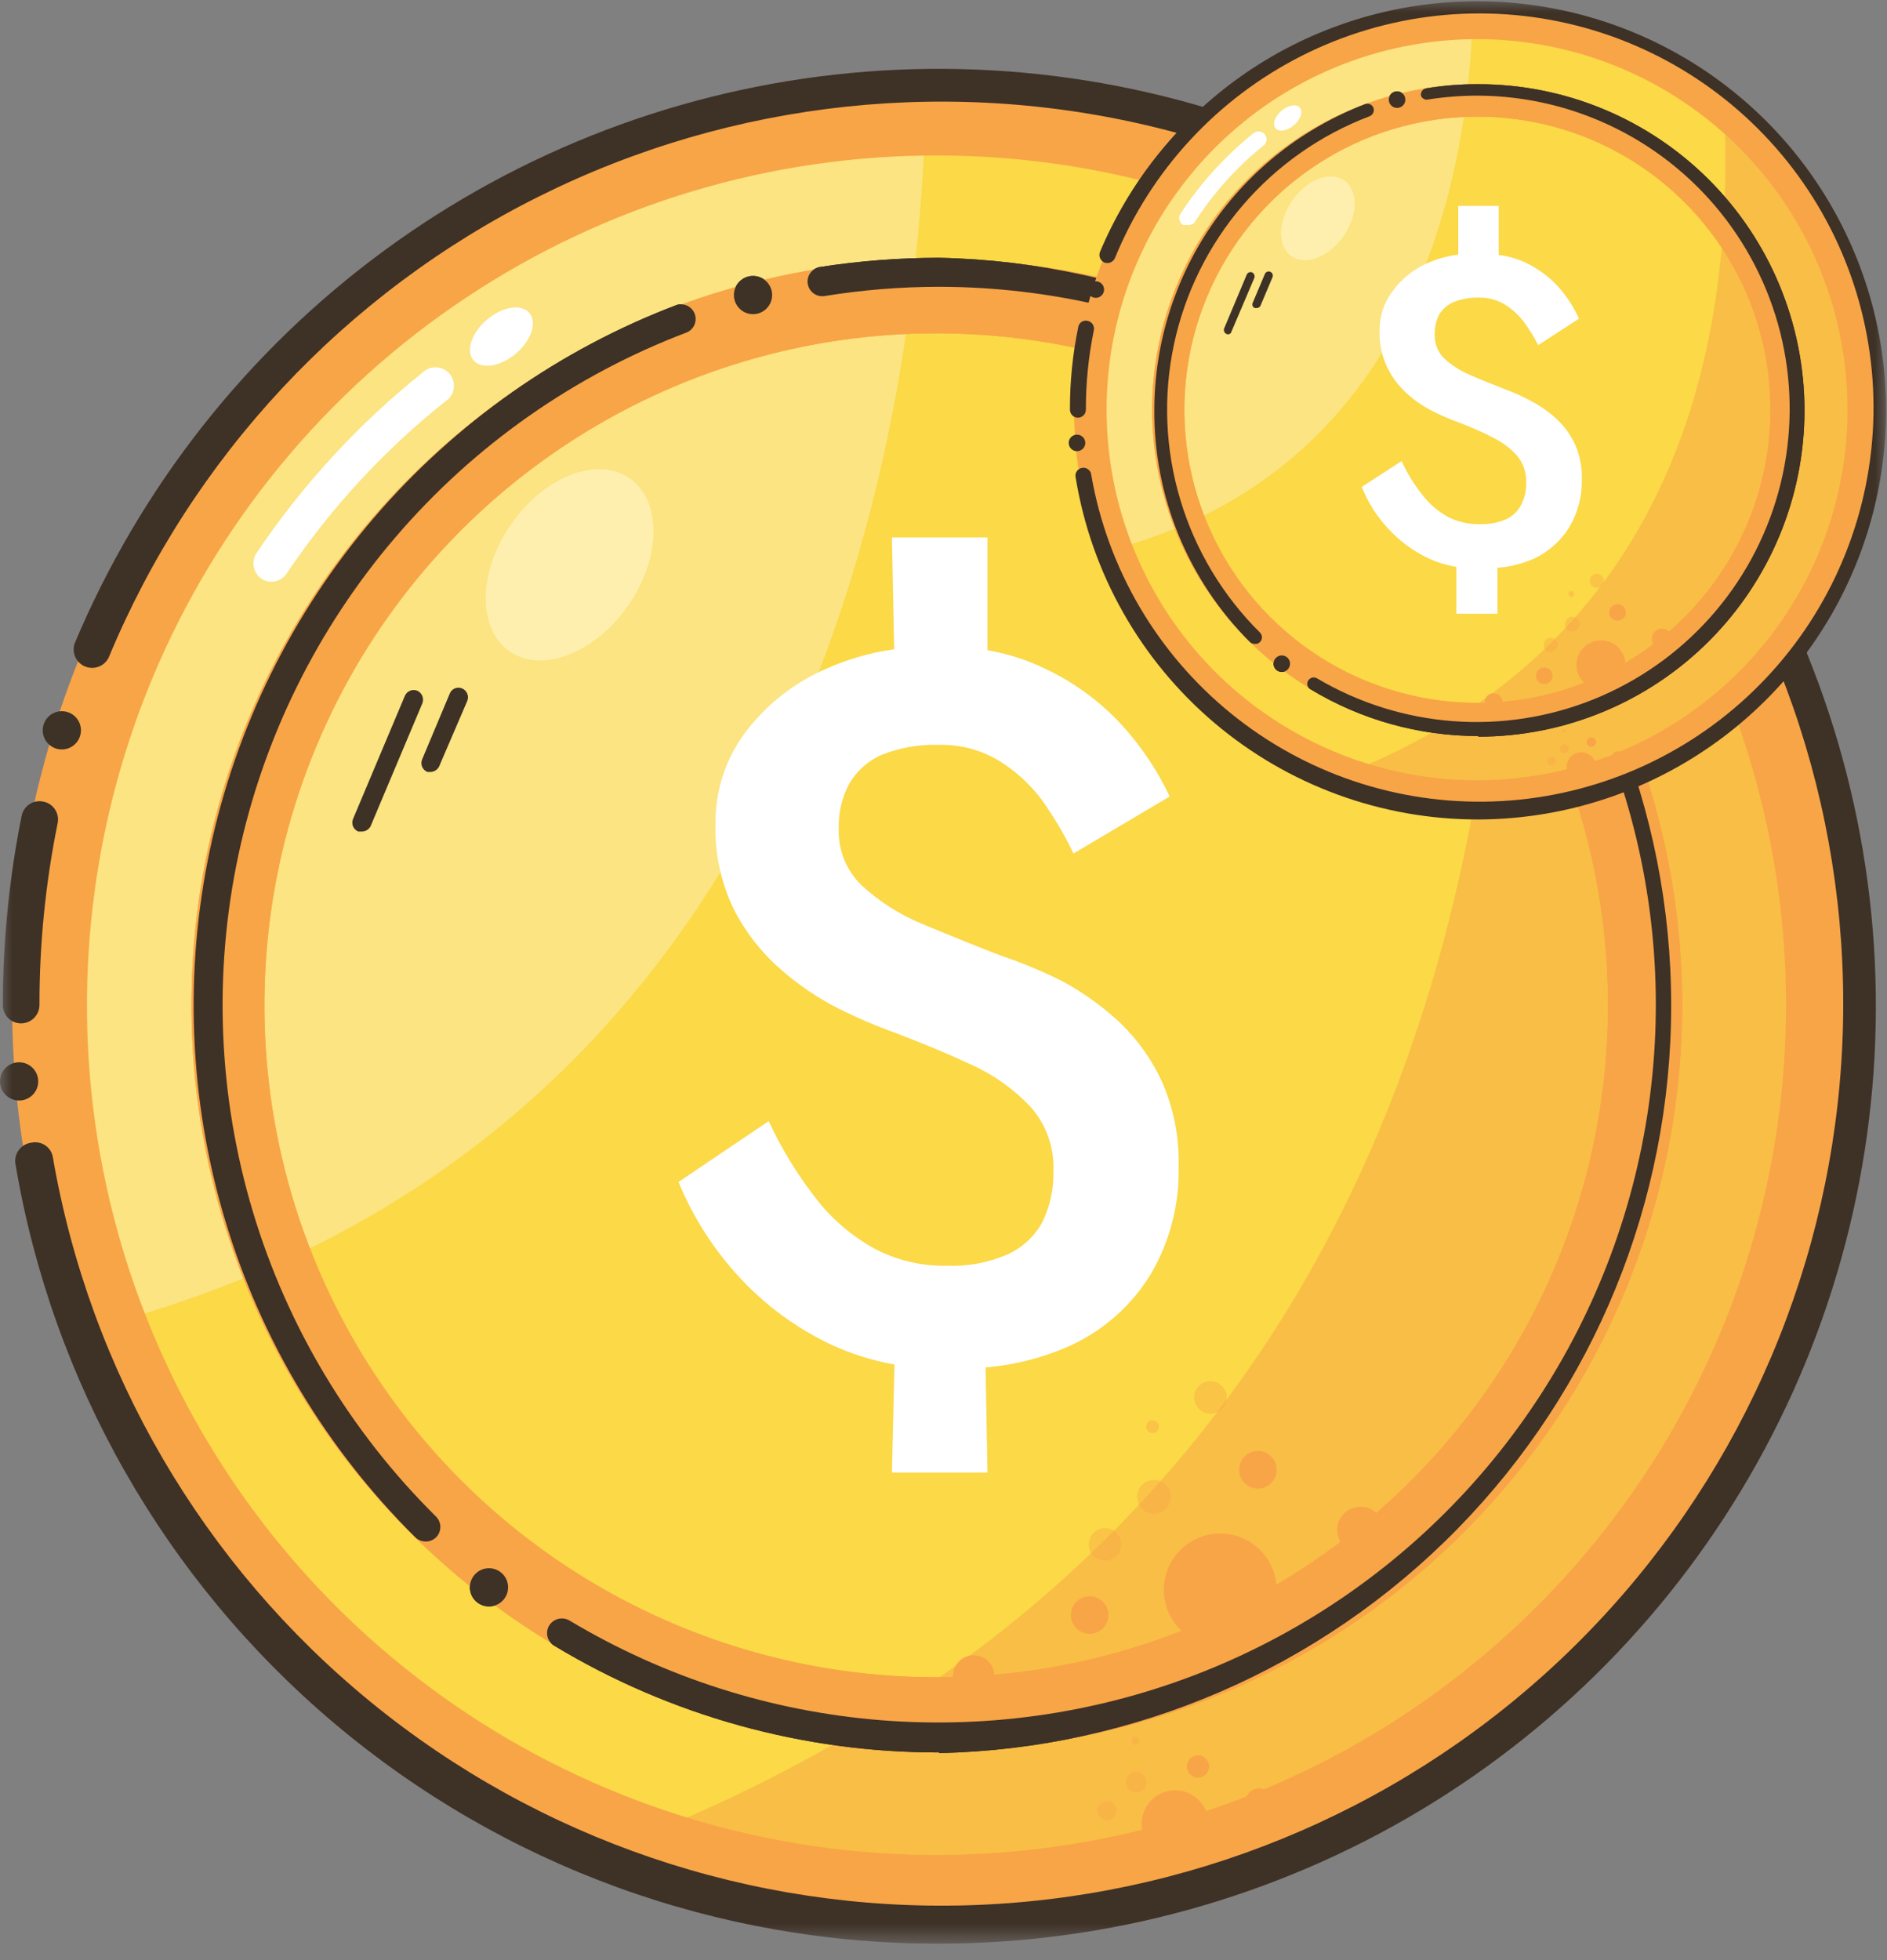 <svg width="78" height="81" viewBox="0 0 78 81" fill="none" xmlns="http://www.w3.org/2000/svg">
<rect x="0" y="0" width="78" height="81" fill="#808080" stroke="none"/>
<mask id="mask0_478_25093" style="mask-type:luminance" maskUnits="userSpaceOnUse" x="0" y="0" width="78" height="81">
<path d="M78 0H0V80.344H78V0Z" fill="white"/>
</mask>
<g mask="url(#mask0_478_25093)">
<path d="M38.818 79.582C59.775 79.582 76.764 62.545 76.764 41.53C76.764 20.514 59.775 3.478 38.818 3.478C17.86 3.478 0.871 20.514 0.871 41.53C0.871 62.545 17.86 79.582 38.818 79.582Z" fill="#FBD947"/>
<path d="M38.29 3.503C38.066 17.183 33.998 47.401 3.332 55.011C1.703 50.708 0.873 46.143 0.883 41.542C0.877 39.846 0.991 38.152 1.225 36.473C2.256 28.687 5.675 21.411 11.011 15.649C16.347 9.886 23.338 5.918 31.022 4.293C33.412 3.789 35.847 3.524 38.29 3.503Z" fill="#FBE481"/>
<path opacity="0.5" d="M76.09 41.079C76.104 51.151 72.12 60.818 65.012 67.955C57.905 75.092 48.255 79.116 38.183 79.144C33.545 79.156 28.946 78.304 24.621 76.629C56.314 64.924 63.621 37.392 62.015 11.506C66.417 15.075 69.965 19.582 72.401 24.699C74.836 29.816 76.097 35.412 76.09 41.079Z" fill="#F8A547"/>
<path d="M14.959 34.364H14.814C14.766 34.345 14.721 34.316 14.684 34.28C14.646 34.244 14.616 34.201 14.595 34.154C14.575 34.106 14.563 34.054 14.563 34.002C14.562 33.95 14.571 33.898 14.59 33.85L16.736 28.754C16.777 28.659 16.854 28.583 16.95 28.544C17.046 28.504 17.154 28.505 17.25 28.544C17.343 28.587 17.417 28.664 17.456 28.759C17.495 28.855 17.497 28.961 17.461 29.058L15.314 34.153C15.278 34.216 15.226 34.268 15.164 34.305C15.102 34.342 15.031 34.362 14.959 34.364Z" fill="#3E3126"/>
<path d="M17.814 31.901H17.67C17.621 31.882 17.577 31.854 17.539 31.818C17.502 31.782 17.472 31.739 17.451 31.691C17.43 31.643 17.419 31.592 17.418 31.54C17.417 31.488 17.427 31.436 17.446 31.388L18.591 28.662C18.61 28.614 18.638 28.57 18.675 28.532C18.711 28.495 18.755 28.466 18.803 28.446C18.851 28.427 18.902 28.417 18.954 28.418C19.006 28.419 19.057 28.43 19.105 28.451C19.2 28.492 19.276 28.569 19.315 28.665C19.355 28.761 19.355 28.869 19.315 28.965L18.183 31.598C18.159 31.68 18.111 31.753 18.046 31.807C17.98 31.861 17.899 31.894 17.814 31.901Z" fill="#3E3126"/>
<path d="M38.815 79.685C31.258 79.711 23.863 77.494 17.566 73.314C11.269 69.134 6.355 63.18 3.444 56.205C0.534 49.23 -0.241 41.549 1.218 34.133C2.676 26.718 6.302 19.901 11.637 14.548C16.972 9.195 23.775 5.545 31.186 4.061C38.596 2.577 46.281 3.326 53.265 6.212C60.25 9.098 66.221 13.992 70.423 20.274C74.624 26.556 76.867 33.944 76.867 41.501C76.868 51.605 72.862 61.298 65.73 68.455C58.598 75.612 48.919 79.65 38.815 79.685ZM38.815 6.425C31.865 6.404 25.065 8.446 19.276 12.293C13.487 16.139 8.97 21.617 6.296 28.032C3.623 34.448 2.913 41.512 4.257 48.332C5.601 55.151 8.939 61.417 13.847 66.339C18.755 71.26 25.013 74.614 31.829 75.975C38.644 77.338 45.711 76.647 52.133 73.99C58.555 71.333 64.045 66.83 67.907 61.051C71.768 55.273 73.828 48.478 73.826 41.528C73.826 32.234 70.14 23.319 63.577 16.739C57.014 10.159 48.109 6.449 38.815 6.425Z" fill="#F8A547"/>
<path d="M0.868 42.29C0.768 42.29 0.669 42.27 0.578 42.231C0.486 42.193 0.402 42.136 0.332 42.065C0.263 41.994 0.208 41.91 0.171 41.817C0.134 41.724 0.116 41.626 0.117 41.526C0.118 38.904 0.378 36.289 0.894 33.718C0.913 33.62 0.951 33.526 1.007 33.443C1.062 33.36 1.134 33.288 1.217 33.233C1.3 33.178 1.394 33.14 1.492 33.122C1.591 33.103 1.692 33.105 1.789 33.126C1.888 33.144 1.981 33.182 2.064 33.238C2.148 33.293 2.219 33.365 2.274 33.449C2.329 33.532 2.367 33.626 2.386 33.724C2.404 33.822 2.403 33.923 2.382 34.021C1.881 36.491 1.629 39.005 1.631 41.526C1.631 41.626 1.612 41.726 1.573 41.818C1.535 41.911 1.479 41.995 1.408 42.066C1.337 42.137 1.253 42.193 1.16 42.232C1.067 42.27 0.968 42.29 0.868 42.29Z" fill="#3E3126"/>
<path d="M38.817 80.319C29.662 80.34 20.796 77.109 13.802 71.2C6.808 65.291 2.141 57.09 0.633 48.06C0.622 47.959 0.632 47.858 0.66 47.761C0.689 47.664 0.736 47.574 0.8 47.495C0.864 47.417 0.942 47.352 1.031 47.304C1.12 47.257 1.218 47.227 1.318 47.217C1.416 47.198 1.517 47.2 1.614 47.221C1.712 47.242 1.804 47.283 1.885 47.34C1.966 47.398 2.035 47.472 2.087 47.557C2.139 47.642 2.173 47.737 2.187 47.836C3.719 56.681 8.391 64.676 15.346 70.352C22.3 76.028 31.069 79.004 40.041 78.733C49.014 78.462 57.587 74.962 64.186 68.876C70.785 62.79 74.966 54.528 75.961 45.607C76.956 36.685 74.698 27.705 69.602 20.314C64.507 12.925 56.915 7.622 48.223 5.38C39.531 3.139 30.321 4.109 22.287 8.114C14.253 12.118 7.934 18.887 4.491 27.177C4.405 27.35 4.257 27.484 4.076 27.551C3.896 27.619 3.696 27.616 3.518 27.543C3.339 27.469 3.195 27.331 3.114 27.156C3.034 26.981 3.022 26.781 3.082 26.598C5.793 20.137 10.205 14.531 15.849 10.379C21.493 6.227 28.158 3.683 35.133 3.019C42.108 2.355 49.133 3.596 55.459 6.609C61.785 9.621 67.176 14.293 71.056 20.127C74.937 25.961 77.163 32.739 77.496 39.738C77.83 46.737 76.259 53.695 72.951 59.871C69.642 66.048 64.721 71.212 58.71 74.813C52.699 78.413 45.824 80.316 38.817 80.319Z" fill="#3E3126"/>
<path d="M0.79 45.478C1.226 45.478 1.58 45.125 1.58 44.688C1.58 44.252 1.226 43.899 0.79 43.899C0.354 43.899 0 44.252 0 44.688C0 45.125 0.354 45.478 0.79 45.478Z" fill="#3E3126"/>
<path d="M38.817 72.34C32.719 72.359 26.753 70.567 21.674 67.193C16.595 63.818 12.632 59.013 10.286 53.385C7.94 47.756 7.316 41.559 8.495 35.576C9.673 29.593 12.6 24.095 16.906 19.777C21.211 15.459 26.701 12.515 32.68 11.319C38.659 10.122 44.858 10.727 50.494 13.056C56.129 15.386 60.946 19.334 64.336 24.403C67.725 29.472 69.535 35.432 69.535 41.53C69.535 49.685 66.301 57.508 60.543 63.283C54.785 69.059 46.972 72.316 38.817 72.34ZM38.817 13.774C33.319 13.751 27.938 15.36 23.355 18.398C18.773 21.435 15.195 25.765 13.076 30.837C10.956 35.91 10.39 41.498 11.449 46.892C12.508 52.287 15.145 57.246 19.025 61.141C22.905 65.036 27.854 67.691 33.245 68.771C38.636 69.85 44.225 69.306 49.306 67.206C54.387 65.105 58.73 61.544 61.785 56.973C64.84 52.403 66.469 47.028 66.467 41.53C66.467 34.187 63.557 27.143 58.374 21.941C53.192 16.739 46.159 13.802 38.817 13.774Z" fill="#F8A547"/>
<path d="M17.604 63.7C17.523 63.702 17.444 63.688 17.369 63.658C17.295 63.629 17.227 63.585 17.169 63.529C13.489 59.882 10.783 55.37 9.3 50.405C7.816 45.441 7.603 40.184 8.678 35.115C9.754 30.047 12.085 25.33 15.457 21.396C18.829 17.462 23.135 14.438 27.979 12.6C28.126 12.557 28.284 12.572 28.421 12.64C28.557 12.709 28.663 12.827 28.716 12.97C28.77 13.114 28.767 13.272 28.708 13.414C28.65 13.555 28.54 13.669 28.4 13.732C23.743 15.497 19.604 18.402 16.362 22.183C13.12 25.963 10.88 30.498 9.847 35.37C8.815 40.241 9.022 45.295 10.451 50.065C11.88 54.836 14.484 59.171 18.025 62.673C18.138 62.787 18.202 62.941 18.202 63.101C18.202 63.262 18.138 63.416 18.025 63.529C17.97 63.584 17.904 63.627 17.831 63.657C17.759 63.686 17.682 63.701 17.604 63.7Z" fill="#3E3126"/>
<path d="M38.814 72.418C33.209 72.428 27.708 70.903 22.909 68.007C22.771 67.925 22.671 67.791 22.632 67.636C22.592 67.481 22.616 67.316 22.698 67.178C22.783 67.039 22.919 66.939 23.076 66.9C23.234 66.86 23.401 66.884 23.541 66.967C27.461 69.314 31.869 70.724 36.424 71.087C40.978 71.449 45.554 70.756 49.796 69.059C54.038 67.362 57.831 64.709 60.879 61.305C63.927 57.902 66.147 53.84 67.367 49.438C68.587 45.035 68.774 40.41 67.913 35.923C67.051 31.436 65.165 27.209 62.402 23.571C59.638 19.933 56.071 16.983 51.98 14.95C47.889 12.917 43.383 11.856 38.814 11.851C37.231 11.853 35.651 11.98 34.087 12.233C34.009 12.246 33.928 12.243 33.85 12.225C33.773 12.207 33.7 12.174 33.635 12.128C33.57 12.081 33.515 12.022 33.472 11.954C33.431 11.887 33.403 11.811 33.39 11.732C33.376 11.654 33.379 11.573 33.397 11.495C33.415 11.418 33.448 11.344 33.495 11.28C33.541 11.215 33.6 11.16 33.668 11.118C33.736 11.076 33.811 11.047 33.89 11.034C35.519 10.782 37.166 10.655 38.814 10.653C46.898 10.82 54.594 14.148 60.252 19.924C65.91 25.7 69.079 33.463 69.079 41.549C69.079 49.634 65.91 57.397 60.252 63.173C54.594 68.949 46.898 72.278 38.814 72.444V72.418Z" fill="#3E3126"/>
<path d="M31.126 12.983C31.562 12.983 31.916 12.629 31.916 12.193C31.916 11.757 31.562 11.403 31.126 11.403C30.69 11.403 30.336 11.757 30.336 12.193C30.336 12.629 30.69 12.983 31.126 12.983Z" fill="#3E3126"/>
<path d="M20.212 66.385C20.648 66.385 21.002 66.032 21.002 65.595C21.002 65.159 20.648 64.805 20.212 64.805C19.776 64.805 19.422 65.159 19.422 65.595C19.422 66.032 19.776 66.385 20.212 66.385Z" fill="#3E3126"/>
<path d="M38.817 72.34C32.719 72.359 26.753 70.567 21.674 67.193C16.595 63.818 12.632 59.013 10.286 53.385C7.94 47.756 7.316 41.559 8.495 35.576C9.673 29.593 12.6 24.095 16.906 19.777C21.211 15.459 26.701 12.515 32.68 11.319C38.659 10.122 44.858 10.727 50.494 13.056C56.129 15.386 60.946 19.334 64.336 24.403C67.725 29.472 69.535 35.432 69.535 41.53C69.535 49.685 66.301 57.508 60.543 63.283C54.785 69.059 46.972 72.316 38.817 72.34ZM38.817 13.774C33.319 13.751 27.938 15.36 23.355 18.398C18.773 21.435 15.195 25.765 13.076 30.837C10.956 35.91 10.39 41.498 11.449 46.892C12.508 52.287 15.145 57.246 19.025 61.141C22.905 65.036 27.854 67.691 33.245 68.771C38.636 69.85 44.225 69.306 49.306 67.206C54.387 65.105 58.73 61.544 61.785 56.973C64.84 52.403 66.469 47.028 66.467 41.53C66.467 34.187 63.557 27.143 58.374 21.941C53.192 16.739 46.159 13.802 38.817 13.774Z" fill="#F8A547"/>
<path d="M17.604 63.7C17.523 63.702 17.444 63.688 17.369 63.658C17.295 63.629 17.227 63.585 17.169 63.529C13.489 59.882 10.783 55.37 9.3 50.405C7.816 45.441 7.603 40.184 8.678 35.115C9.754 30.047 12.085 25.33 15.457 21.396C18.829 17.462 23.135 14.438 27.979 12.6C28.126 12.557 28.284 12.572 28.421 12.64C28.557 12.709 28.663 12.827 28.716 12.97C28.77 13.114 28.767 13.272 28.708 13.414C28.65 13.555 28.54 13.669 28.4 13.732C23.743 15.497 19.604 18.402 16.362 22.183C13.12 25.963 10.88 30.498 9.847 35.37C8.815 40.241 9.022 45.295 10.451 50.065C11.88 54.836 14.484 59.171 18.025 62.673C18.138 62.787 18.202 62.941 18.202 63.101C18.202 63.262 18.138 63.416 18.025 63.529C17.97 63.584 17.904 63.627 17.831 63.657C17.759 63.686 17.682 63.701 17.604 63.7Z" fill="#3E3126"/>
<path d="M38.814 72.418C33.209 72.428 27.708 70.903 22.909 68.007C22.771 67.925 22.671 67.791 22.632 67.636C22.592 67.481 22.616 67.316 22.698 67.178C22.783 67.039 22.919 66.939 23.076 66.9C23.234 66.86 23.401 66.884 23.541 66.967C27.461 69.314 31.869 70.724 36.424 71.087C40.978 71.449 45.554 70.756 49.796 69.059C54.038 67.362 57.831 64.709 60.879 61.305C63.927 57.902 66.147 53.84 67.367 49.438C68.587 45.035 68.774 40.41 67.913 35.923C67.051 31.436 65.165 27.209 62.402 23.571C59.638 19.933 56.071 16.983 51.98 14.95C47.889 12.917 43.383 11.856 38.814 11.851C37.231 11.853 35.651 11.98 34.087 12.233C34.009 12.246 33.928 12.243 33.85 12.225C33.773 12.207 33.7 12.174 33.635 12.128C33.57 12.081 33.515 12.022 33.472 11.954C33.431 11.887 33.403 11.811 33.39 11.732C33.376 11.654 33.379 11.573 33.397 11.495C33.415 11.418 33.448 11.344 33.495 11.28C33.541 11.215 33.6 11.16 33.668 11.118C33.736 11.076 33.811 11.047 33.89 11.034C35.519 10.782 37.166 10.655 38.814 10.653C46.898 10.82 54.594 14.148 60.252 19.924C65.91 25.7 69.079 33.463 69.079 41.549C69.079 49.634 65.91 57.397 60.252 63.173C54.594 68.949 46.898 72.278 38.814 72.444V72.418Z" fill="#3E3126"/>
<path d="M31.126 12.983C31.562 12.983 31.916 12.629 31.916 12.193C31.916 11.757 31.562 11.403 31.126 11.403C30.69 11.403 30.336 11.757 30.336 12.193C30.336 12.629 30.69 12.983 31.126 12.983Z" fill="#3E3126"/>
<path d="M20.212 66.385C20.648 66.385 21.002 66.032 21.002 65.595C21.002 65.159 20.648 64.805 20.212 64.805C19.776 64.805 19.422 65.159 19.422 65.595C19.422 66.032 19.776 66.385 20.212 66.385Z" fill="#3E3126"/>
<path d="M2.556 30.97C2.992 30.97 3.346 30.616 3.346 30.18C3.346 29.743 2.992 29.39 2.556 29.39C2.119 29.39 1.766 29.743 1.766 30.18C1.766 30.616 2.119 30.97 2.556 30.97Z" fill="#3E3126"/>
<path d="M21.322 14.614C21.96 14.074 22.211 13.321 21.882 12.932C21.553 12.544 20.769 12.667 20.131 13.207C19.492 13.747 19.242 14.5 19.57 14.889C19.899 15.277 20.683 15.154 21.322 14.614Z" fill="white"/>
<path d="M11.231 24.041C11.092 24.044 10.956 24.007 10.836 23.936C10.666 23.827 10.544 23.656 10.498 23.46C10.451 23.263 10.483 23.056 10.586 22.882C12.482 20.053 14.8 17.531 17.459 15.403C17.535 15.327 17.626 15.268 17.727 15.229C17.827 15.191 17.934 15.174 18.042 15.18C18.149 15.185 18.254 15.214 18.35 15.263C18.446 15.312 18.53 15.381 18.597 15.465C18.664 15.549 18.713 15.646 18.74 15.75C18.767 15.854 18.772 15.963 18.754 16.069C18.736 16.175 18.696 16.276 18.636 16.366C18.576 16.455 18.498 16.531 18.407 16.588C15.87 18.608 13.658 21.006 11.85 23.698C11.783 23.802 11.692 23.887 11.584 23.947C11.476 24.007 11.355 24.039 11.231 24.041Z" fill="white"/>
<path opacity="0.4" d="M50.035 58.419C50.406 58.419 50.706 58.118 50.706 57.747C50.706 57.376 50.406 57.076 50.035 57.076C49.664 57.076 49.363 57.376 49.363 57.747C49.363 58.118 49.664 58.419 50.035 58.419Z" fill="#F8A547"/>
<path d="M50.44 68.032C51.727 68.032 52.771 66.989 52.771 65.701C52.771 64.414 51.727 63.371 50.44 63.371C49.153 63.371 48.109 64.414 48.109 65.701C48.109 66.989 49.153 68.032 50.44 68.032Z" fill="#F8A547"/>
<path d="M51.996 61.515C52.425 61.515 52.773 61.167 52.773 60.738C52.773 60.309 52.425 59.961 51.996 59.961C51.567 59.961 51.219 60.309 51.219 60.738C51.219 61.167 51.567 61.515 51.996 61.515Z" fill="#F8A547"/>
<path d="M45.042 67.517C45.471 67.517 45.819 67.17 45.819 66.74C45.819 66.312 45.471 65.964 45.042 65.964C44.613 65.964 44.266 66.312 44.266 66.74C44.266 67.17 44.613 67.517 45.042 67.517Z" fill="#F8A547"/>
<path d="M56.235 64.187C56.766 64.187 57.196 63.757 57.196 63.226C57.196 62.695 56.766 62.265 56.235 62.265C55.704 62.265 55.273 62.695 55.273 63.226C55.273 63.757 55.704 64.187 56.235 64.187Z" fill="#F8A547"/>
<path opacity="0.4" d="M45.676 64.493C46.046 64.493 46.347 64.192 46.347 63.821C46.347 63.45 46.046 63.149 45.676 63.149C45.305 63.149 45.004 63.45 45.004 63.821C45.004 64.192 45.305 64.493 45.676 64.493Z" fill="#F8A547"/>
<path opacity="0.4" d="M47.702 62.554C48.087 62.554 48.4 62.242 48.4 61.857C48.4 61.471 48.087 61.159 47.702 61.159C47.316 61.159 47.004 61.471 47.004 61.857C47.004 62.242 47.316 62.554 47.702 62.554Z" fill="#F8A547"/>
<path opacity="0.4" d="M47.638 59.222C47.784 59.222 47.902 59.105 47.902 58.959C47.902 58.814 47.784 58.696 47.638 58.696C47.493 58.696 47.375 58.814 47.375 58.959C47.375 59.105 47.493 59.222 47.638 59.222Z" fill="#F8A547"/>
<path d="M48.574 76.747C49.337 76.747 49.956 76.128 49.956 75.365C49.956 74.601 49.337 73.982 48.574 73.982C47.81 73.982 47.191 74.601 47.191 75.365C47.191 76.128 47.81 76.747 48.574 76.747Z" fill="#F8A547"/>
<path d="M49.519 73.458C49.774 73.458 49.98 73.252 49.98 72.997C49.98 72.743 49.774 72.536 49.519 72.536C49.265 72.536 49.059 72.743 49.059 72.997C49.059 73.252 49.265 73.458 49.519 73.458Z" fill="#F8A547"/>
<path d="M45.387 77.027C45.641 77.027 45.847 76.821 45.847 76.566C45.847 76.312 45.641 76.105 45.387 76.105C45.132 76.105 44.926 76.312 44.926 76.566C44.926 76.821 45.132 77.027 45.387 77.027Z" fill="#F8A547"/>
<path d="M52.047 75.036C52.359 75.036 52.613 74.783 52.613 74.47C52.613 74.157 52.359 73.904 52.047 73.904C51.734 73.904 51.48 74.157 51.48 74.47C51.48 74.783 51.734 75.036 52.047 75.036Z" fill="#F8A547"/>
<path opacity="0.4" d="M45.754 75.219C45.972 75.219 46.149 75.042 46.149 74.824C46.149 74.606 45.972 74.429 45.754 74.429C45.536 74.429 45.359 74.606 45.359 74.824C45.359 75.042 45.536 75.219 45.754 75.219Z" fill="#F8A547"/>
<path opacity="0.4" d="M46.965 74.073C47.197 74.073 47.386 73.884 47.386 73.652C47.386 73.419 47.197 73.23 46.965 73.23C46.732 73.23 46.543 73.419 46.543 73.652C46.543 73.884 46.732 74.073 46.965 74.073Z" fill="#F8A547"/>
<path opacity="0.4" d="M46.928 72.101C47.015 72.101 47.086 72.03 47.086 71.943C47.086 71.855 47.015 71.785 46.928 71.785C46.84 71.785 46.77 71.855 46.77 71.943C46.77 72.03 46.84 72.101 46.928 72.101Z" fill="#F8A547"/>
<path d="M40.25 70.113C40.723 70.113 41.106 69.73 41.106 69.257C41.106 68.784 40.723 68.401 40.25 68.401C39.778 68.401 39.395 68.784 39.395 69.257C39.395 69.73 39.778 70.113 40.25 70.113Z" fill="#F8A547"/>
<path d="M25.964 25.023C27.336 23.049 27.365 20.696 26.029 19.768C24.694 18.839 22.499 19.687 21.127 21.66C19.755 23.634 19.725 25.987 21.061 26.915C22.397 27.844 24.592 26.996 25.964 25.023Z" fill="#FFEFAE"/>
<path d="M48.06 44.764C47.643 43.836 47.053 42.996 46.322 42.288C45.606 41.612 44.805 41.032 43.939 40.563C43.115 40.145 42.261 39.789 41.385 39.497C40.226 39.049 39.133 38.602 38.119 38.18C37.204 37.804 36.361 37.269 35.631 36.6C35.311 36.297 35.06 35.928 34.894 35.519C34.728 35.11 34.652 34.671 34.67 34.23C34.651 33.588 34.801 32.953 35.104 32.387C35.408 31.864 35.869 31.45 36.421 31.202C37.178 30.899 37.989 30.756 38.804 30.78C39.663 30.759 40.512 30.977 41.253 31.412C41.953 31.837 42.565 32.391 43.057 33.045C43.559 33.748 43.999 34.492 44.374 35.27L48.35 32.914C47.841 31.838 47.175 30.844 46.375 29.964C45.485 28.996 44.416 28.21 43.228 27.647C42.466 27.274 41.655 27.013 40.818 26.87V22.209H36.868L36.961 26.83C35.94 26.972 34.946 27.265 34.011 27.7C32.72 28.284 31.6 29.191 30.759 30.333C29.98 31.403 29.565 32.695 29.574 34.019C29.537 35.243 29.795 36.458 30.325 37.561C30.799 38.496 31.447 39.331 32.234 40.024C32.978 40.685 33.806 41.248 34.696 41.696C35.47 42.08 36.266 42.419 37.079 42.71C38.185 43.131 39.225 43.565 40.213 44.026C41.115 44.442 41.929 45.027 42.609 45.751C43.247 46.476 43.582 47.419 43.544 48.384C43.565 49.128 43.402 49.865 43.07 50.531C42.744 51.116 42.235 51.578 41.622 51.847C40.841 52.184 39.995 52.341 39.146 52.308C38.102 52.329 37.069 52.084 36.144 51.597C35.223 51.087 34.413 50.398 33.761 49.569C32.977 48.569 32.31 47.483 31.773 46.33L28.047 48.845C28.646 50.303 29.503 51.64 30.575 52.795C31.643 53.947 32.921 54.886 34.341 55.56C35.18 55.946 36.065 56.225 36.974 56.39L36.868 60.853H40.818L40.74 56.508C41.954 56.407 43.143 56.1 44.255 55.6C45.623 54.97 46.774 53.948 47.56 52.664C48.353 51.322 48.754 49.785 48.719 48.226C48.751 47.038 48.527 45.857 48.06 44.764Z" fill="white"/>
<path d="M61.105 33.537C70.246 33.537 77.656 26.103 77.656 16.933C77.656 7.764 70.246 0.33 61.105 0.33C51.965 0.33 44.555 7.764 44.555 16.933C44.555 26.103 51.965 33.537 61.105 33.537Z" fill="#FBD947"/>
<path d="M60.881 0.34C60.776 6.305 58.998 19.485 45.621 22.803C44.915 20.926 44.554 18.936 44.555 16.931C44.571 16.189 44.642 15.45 44.765 14.719C45.209 11.329 46.691 8.16 49.009 5.646C51.326 3.133 54.365 1.399 57.708 0.683C58.752 0.461 59.815 0.347 60.881 0.34Z" fill="#FBE481"/>
<path opacity="0.5" d="M77.368 16.736C77.371 18.913 76.945 21.07 76.116 23.082C75.286 25.095 74.068 26.924 72.531 28.466C70.994 30.008 69.168 31.232 67.158 32.068C65.149 32.904 62.994 33.336 60.817 33.34C58.8 33.345 56.8 32.974 54.918 32.247C68.743 27.138 71.93 15.13 71.232 3.833C73.15 5.392 74.696 7.359 75.757 9.591C76.819 11.824 77.369 14.265 77.368 16.736Z" fill="#F8A547"/>
<path d="M53.483 5.177C53.76 4.942 53.871 4.617 53.73 4.45C53.589 4.284 53.25 4.339 52.972 4.574C52.695 4.809 52.584 5.135 52.725 5.301C52.866 5.468 53.205 5.412 53.483 5.177Z" fill="white"/>
<path d="M50.692 13.799C50.652 13.779 50.621 13.745 50.604 13.704C50.587 13.663 50.585 13.617 50.599 13.575L51.534 11.35C51.543 11.329 51.556 11.31 51.572 11.294C51.587 11.278 51.606 11.266 51.627 11.257C51.648 11.249 51.67 11.244 51.693 11.244C51.715 11.244 51.738 11.249 51.758 11.257C51.798 11.277 51.829 11.311 51.846 11.352C51.863 11.393 51.865 11.439 51.85 11.481L50.902 13.706C50.897 13.728 50.887 13.748 50.873 13.765C50.858 13.782 50.84 13.796 50.82 13.805C50.799 13.813 50.777 13.818 50.755 13.816C50.733 13.816 50.711 13.809 50.692 13.799Z" fill="#3E3126"/>
<path d="M51.942 12.732H51.876C51.854 12.725 51.834 12.713 51.817 12.697C51.8 12.682 51.786 12.663 51.777 12.641C51.769 12.62 51.765 12.597 51.766 12.574C51.767 12.551 51.773 12.528 51.784 12.508L52.284 11.323C52.301 11.281 52.335 11.248 52.377 11.23C52.419 11.213 52.466 11.213 52.508 11.231C52.55 11.248 52.583 11.282 52.6 11.324C52.617 11.366 52.617 11.413 52.6 11.455L52.1 12.64C52.084 12.668 52.061 12.691 52.033 12.707C52.005 12.723 51.974 12.732 51.942 12.732Z" fill="#3E3126"/>
<path d="M61.107 33.574C57.813 33.587 54.589 32.622 51.843 30.801C49.097 28.98 46.954 26.386 45.684 23.346C44.414 20.306 44.076 16.958 44.71 13.725C45.345 10.492 46.925 7.52 49.25 5.186C51.575 2.852 54.54 1.261 57.77 0.613C61 -0.034 64.35 0.291 67.395 1.549C70.44 2.807 73.043 4.94 74.874 7.678C76.706 10.416 77.684 13.637 77.684 16.931C77.684 21.334 75.94 25.557 72.833 28.676C69.726 31.795 65.51 33.556 61.107 33.574ZM61.107 1.618C58.076 1.608 55.111 2.497 52.585 4.173C50.06 5.85 48.089 8.237 46.922 11.034C45.755 13.832 45.444 16.912 46.029 19.886C46.614 22.86 48.068 25.593 50.208 27.74C52.347 29.887 55.076 31.351 58.047 31.946C61.02 32.541 64.101 32.241 66.902 31.083C69.703 29.926 72.098 27.963 73.783 25.444C75.468 22.925 76.367 19.962 76.367 16.931C76.371 12.878 74.766 8.989 71.905 6.118C69.044 3.247 65.16 1.629 61.107 1.618Z" fill="#F8A547"/>
<path d="M44.556 17.26C44.469 17.26 44.385 17.226 44.323 17.164C44.261 17.102 44.227 17.018 44.227 16.931C44.222 15.786 44.337 14.643 44.569 13.521C44.575 13.478 44.59 13.436 44.613 13.399C44.636 13.362 44.666 13.331 44.703 13.306C44.738 13.281 44.779 13.264 44.822 13.256C44.864 13.247 44.908 13.248 44.951 13.258C44.995 13.265 45.036 13.282 45.073 13.306C45.11 13.331 45.142 13.362 45.167 13.399C45.191 13.436 45.208 13.477 45.216 13.521C45.225 13.565 45.224 13.609 45.214 13.652C44.992 14.731 44.882 15.83 44.885 16.931C44.885 17.018 44.85 17.102 44.789 17.164C44.727 17.226 44.643 17.26 44.556 17.26Z" fill="#3E3126"/>
<path d="M61.109 33.864C57.111 33.87 53.241 32.453 50.192 29.868C47.143 27.281 45.113 23.695 44.466 19.75C44.453 19.705 44.45 19.658 44.456 19.612C44.463 19.566 44.479 19.522 44.504 19.483C44.529 19.443 44.562 19.41 44.601 19.384C44.639 19.358 44.683 19.341 44.729 19.334C44.775 19.326 44.822 19.328 44.867 19.34C44.912 19.352 44.954 19.374 44.99 19.403C45.026 19.433 45.056 19.469 45.077 19.511C45.097 19.552 45.109 19.598 45.111 19.644C45.786 23.51 47.835 27.003 50.88 29.479C53.924 31.955 57.761 33.248 61.683 33.121C65.606 32.994 69.35 31.455 72.229 28.787C75.107 26.119 76.925 22.501 77.348 18.599C77.771 14.698 76.772 10.774 74.533 7.551C72.294 4.328 68.966 2.021 65.163 1.056C61.359 0.09 57.334 0.531 53.829 2.296C50.324 4.062 47.574 7.033 46.086 10.665C46.051 10.745 45.986 10.809 45.905 10.844C45.824 10.878 45.733 10.88 45.651 10.849C45.57 10.814 45.506 10.749 45.472 10.668C45.438 10.588 45.436 10.497 45.467 10.414C46.65 7.597 48.574 5.152 51.035 3.341C53.496 1.53 56.403 0.42 59.445 0.129C62.486 -0.162 65.55 0.377 68.31 1.688C71.071 3 73.424 5.035 75.119 7.577C76.815 10.119 77.79 13.073 77.941 16.125C78.091 19.177 77.412 22.213 75.974 24.91C74.537 27.607 72.396 29.863 69.778 31.44C67.161 33.017 64.165 33.855 61.109 33.864Z" fill="#3E3126"/>
<path d="M44.518 18.645C44.707 18.645 44.861 18.492 44.861 18.303C44.861 18.114 44.707 17.961 44.518 17.961C44.329 17.961 44.176 18.114 44.176 18.303C44.176 18.492 44.329 18.645 44.518 18.645Z" fill="#3E3126"/>
<path d="M61.108 30.364C58.447 30.372 55.843 29.59 53.627 28.117C51.411 26.644 49.682 24.546 48.658 22.09C47.635 19.633 47.364 16.928 47.88 14.318C48.395 11.707 49.673 9.308 51.553 7.424C53.433 5.541 55.83 4.258 58.439 3.737C61.049 3.217 63.754 3.482 66.213 4.501C68.671 5.519 70.772 7.244 72.25 9.458C73.727 11.671 74.514 14.273 74.512 16.934C74.512 20.491 73.1 23.903 70.587 26.421C68.074 28.939 64.665 30.357 61.108 30.364ZM61.108 4.821C58.71 4.813 56.364 5.516 54.367 6.843C52.37 8.169 50.811 10.058 49.888 12.271C48.965 14.484 48.72 16.921 49.183 19.273C49.646 21.625 50.796 23.787 52.489 25.485C54.181 27.183 56.34 28.341 58.691 28.812C61.041 29.282 63.479 29.045 65.695 28.129C67.911 27.213 69.805 25.661 71.137 23.668C72.47 21.675 73.182 19.331 73.182 16.934C73.185 13.727 71.916 10.65 69.651 8.379C67.388 6.107 64.315 4.827 61.108 4.821Z" fill="#F8A547"/>
<path d="M51.85 26.607C51.78 26.606 51.714 26.578 51.665 26.528C50.402 25.271 49.403 23.774 48.724 22.127C48.046 20.478 47.703 18.712 47.715 16.93C47.721 14.191 48.558 11.518 50.114 9.264C51.67 7.009 53.873 5.28 56.431 4.303C56.465 4.29 56.499 4.284 56.535 4.286C56.57 4.287 56.604 4.295 56.636 4.31C56.668 4.324 56.697 4.345 56.72 4.371C56.744 4.397 56.762 4.428 56.774 4.461C56.796 4.527 56.792 4.6 56.762 4.663C56.733 4.727 56.681 4.777 56.616 4.803C54.585 5.573 52.78 6.84 51.367 8.488C49.953 10.137 48.976 12.114 48.525 14.238C48.074 16.363 48.164 18.566 48.787 20.647C49.409 22.727 50.544 24.619 52.087 26.146C52.136 26.198 52.163 26.266 52.163 26.337C52.163 26.409 52.136 26.477 52.087 26.528C52.057 26.56 52.019 26.584 51.978 26.598C51.937 26.611 51.892 26.615 51.85 26.607Z" fill="#3E3126"/>
<path d="M61.106 30.417C58.66 30.416 56.26 29.747 54.167 28.481C54.137 28.465 54.11 28.442 54.088 28.416C54.067 28.388 54.052 28.357 54.043 28.324C54.035 28.29 54.033 28.256 54.038 28.221C54.044 28.187 54.056 28.155 54.075 28.126C54.093 28.095 54.116 28.068 54.144 28.047C54.173 28.025 54.205 28.01 54.239 28.001C54.274 27.993 54.31 27.991 54.345 27.997C54.38 28.002 54.413 28.015 54.444 28.034C56.154 29.046 58.076 29.651 60.058 29.801C62.041 29.95 64.031 29.642 65.875 28.898C67.719 28.154 69.366 26.996 70.69 25.513C72.014 24.03 72.978 22.262 73.508 20.346C74.038 18.429 74.12 16.417 73.747 14.464C73.374 12.511 72.555 10.671 71.356 9.085C70.156 7.5 68.608 6.212 66.83 5.322C65.053 4.432 63.094 3.963 61.106 3.952C60.414 3.951 59.723 4.004 59.039 4.11C58.977 4.127 58.912 4.12 58.856 4.09C58.8 4.061 58.757 4.011 58.736 3.952C58.73 3.917 58.732 3.882 58.74 3.848C58.748 3.813 58.763 3.781 58.784 3.753C58.805 3.725 58.831 3.701 58.861 3.683C58.891 3.665 58.925 3.654 58.96 3.649C59.669 3.532 60.387 3.475 61.106 3.478C64.682 3.478 68.111 4.898 70.64 7.427C73.168 9.955 74.589 13.385 74.589 16.96C74.589 20.536 73.168 23.966 70.64 26.494C68.111 29.023 64.682 30.443 61.106 30.443V30.417Z" fill="#3E3126"/>
<path d="M57.748 4.46C57.938 4.46 58.091 4.307 58.091 4.118C58.091 3.929 57.938 3.776 57.748 3.776C57.559 3.776 57.406 3.929 57.406 4.118C57.406 4.307 57.559 4.46 57.748 4.46Z" fill="#3E3126"/>
<path d="M52.983 27.769C53.172 27.769 53.325 27.616 53.325 27.427C53.325 27.238 53.172 27.085 52.983 27.085C52.794 27.085 52.641 27.238 52.641 27.427C52.641 27.616 52.794 27.769 52.983 27.769Z" fill="#3E3126"/>
<path d="M61.108 30.364C58.447 30.372 55.843 29.59 53.627 28.117C51.411 26.644 49.682 24.546 48.658 22.09C47.635 19.633 47.364 16.928 47.88 14.318C48.395 11.707 49.673 9.308 51.553 7.424C53.433 5.541 55.83 4.258 58.439 3.737C61.049 3.217 63.754 3.482 66.213 4.501C68.671 5.519 70.772 7.244 72.25 9.458C73.727 11.671 74.514 14.273 74.512 16.934C74.512 20.491 73.1 23.903 70.587 26.421C68.074 28.939 64.665 30.357 61.108 30.364ZM61.108 4.821C58.71 4.813 56.364 5.516 54.367 6.843C52.37 8.169 50.811 10.058 49.888 12.271C48.965 14.484 48.72 16.921 49.183 19.273C49.646 21.625 50.796 23.787 52.489 25.485C54.181 27.183 56.34 28.341 58.691 28.812C61.041 29.282 63.479 29.045 65.695 28.129C67.911 27.213 69.805 25.661 71.137 23.668C72.47 21.675 73.182 19.331 73.182 16.934C73.185 13.727 71.916 10.65 69.651 8.379C67.388 6.107 64.315 4.827 61.108 4.821Z" fill="#F8A547"/>
<path d="M51.85 26.607C51.78 26.606 51.714 26.578 51.665 26.528C50.402 25.271 49.403 23.774 48.724 22.127C48.046 20.478 47.703 18.712 47.715 16.93C47.721 14.191 48.558 11.518 50.114 9.264C51.67 7.009 53.873 5.28 56.431 4.303C56.465 4.29 56.499 4.284 56.535 4.286C56.57 4.287 56.604 4.295 56.636 4.31C56.668 4.324 56.697 4.345 56.72 4.371C56.744 4.397 56.762 4.428 56.774 4.461C56.796 4.527 56.792 4.6 56.762 4.663C56.733 4.727 56.681 4.777 56.616 4.803C54.585 5.573 52.78 6.84 51.367 8.488C49.953 10.137 48.976 12.114 48.525 14.238C48.074 16.363 48.164 18.566 48.787 20.647C49.409 22.727 50.544 24.619 52.087 26.146C52.136 26.198 52.163 26.266 52.163 26.337C52.163 26.409 52.136 26.477 52.087 26.528C52.057 26.56 52.019 26.584 51.978 26.598C51.937 26.611 51.892 26.615 51.85 26.607Z" fill="#3E3126"/>
<path d="M61.106 30.417C58.66 30.416 56.26 29.747 54.167 28.481C54.137 28.465 54.11 28.442 54.088 28.416C54.067 28.388 54.052 28.357 54.043 28.324C54.035 28.29 54.033 28.256 54.038 28.221C54.044 28.187 54.056 28.155 54.075 28.126C54.093 28.095 54.116 28.068 54.144 28.047C54.173 28.025 54.205 28.01 54.239 28.001C54.274 27.993 54.31 27.991 54.345 27.997C54.38 28.002 54.413 28.015 54.444 28.034C56.154 29.046 58.076 29.651 60.058 29.801C62.041 29.95 64.031 29.642 65.875 28.898C67.719 28.154 69.366 26.996 70.69 25.513C72.014 24.03 72.978 22.262 73.508 20.346C74.038 18.429 74.12 16.417 73.747 14.464C73.374 12.511 72.555 10.671 71.356 9.085C70.156 7.5 68.608 6.212 66.83 5.322C65.053 4.432 63.094 3.963 61.106 3.952C60.414 3.951 59.723 4.004 59.039 4.11C58.977 4.127 58.912 4.12 58.856 4.09C58.8 4.061 58.757 4.011 58.736 3.952C58.73 3.917 58.732 3.882 58.74 3.848C58.748 3.813 58.763 3.781 58.784 3.753C58.805 3.725 58.831 3.701 58.861 3.683C58.891 3.665 58.925 3.654 58.96 3.649C59.669 3.532 60.387 3.475 61.106 3.478C64.682 3.478 68.111 4.898 70.64 7.427C73.168 9.955 74.589 13.385 74.589 16.96C74.589 20.536 73.168 23.966 70.64 26.494C68.111 29.023 64.682 30.443 61.106 30.443V30.417Z" fill="#3E3126"/>
<path d="M57.748 4.46C57.938 4.46 58.091 4.307 58.091 4.118C58.091 3.929 57.938 3.776 57.748 3.776C57.559 3.776 57.406 3.929 57.406 4.118C57.406 4.307 57.559 4.46 57.748 4.46Z" fill="#3E3126"/>
<path d="M52.983 27.769C53.172 27.769 53.325 27.616 53.325 27.427C53.325 27.238 53.172 27.085 52.983 27.085C52.794 27.085 52.641 27.238 52.641 27.427C52.641 27.616 52.794 27.769 52.983 27.769Z" fill="#3E3126"/>
<path d="M45.295 12.309C45.484 12.309 45.638 12.156 45.638 11.967C45.638 11.778 45.484 11.624 45.295 11.624C45.106 11.624 44.953 11.778 44.953 11.967C44.953 12.156 45.106 12.309 45.295 12.309Z" fill="#3E3126"/>
<path d="M49.072 9.293C49.016 9.305 48.957 9.305 48.901 9.293C48.863 9.27 48.83 9.24 48.805 9.204C48.779 9.168 48.761 9.128 48.751 9.085C48.741 9.042 48.739 8.997 48.747 8.954C48.755 8.91 48.771 8.869 48.795 8.832C49.614 7.582 50.622 6.467 51.784 5.527C51.848 5.466 51.933 5.432 52.021 5.432C52.11 5.432 52.195 5.466 52.258 5.527C52.319 5.589 52.352 5.671 52.352 5.757C52.352 5.844 52.319 5.926 52.258 5.988C51.123 6.898 50.144 7.987 49.362 9.214C49.322 9.247 49.276 9.272 49.226 9.285C49.175 9.299 49.123 9.302 49.072 9.293Z" fill="white"/>
<path opacity="0.4" d="M66.004 24.29C66.165 24.29 66.294 24.16 66.294 24C66.294 23.84 66.165 23.711 66.004 23.711C65.844 23.711 65.715 23.84 65.715 24C65.715 24.16 65.844 24.29 66.004 24.29Z" fill="#F8A547"/>
<path d="M66.178 28.491C66.738 28.491 67.192 28.037 67.192 27.477C67.192 26.917 66.738 26.463 66.178 26.463C65.618 26.463 65.164 26.917 65.164 27.477C65.164 28.037 65.618 28.491 66.178 28.491Z" fill="#F8A547"/>
<path d="M66.862 25.65C67.051 25.65 67.204 25.497 67.204 25.308C67.204 25.119 67.051 24.966 66.862 24.966C66.673 24.966 66.519 25.119 66.519 25.308C66.519 25.497 66.673 25.65 66.862 25.65Z" fill="#F8A547"/>
<path d="M63.835 28.269C64.023 28.269 64.177 28.116 64.177 27.927C64.177 27.737 64.023 27.584 63.835 27.584C63.646 27.584 63.492 27.737 63.492 27.927C63.492 28.116 63.646 28.269 63.835 28.269Z" fill="#F8A547"/>
<path d="M68.703 26.822C68.935 26.822 69.124 26.633 69.124 26.4C69.124 26.168 68.935 25.979 68.703 25.979C68.47 25.979 68.281 26.168 68.281 26.4C68.281 26.633 68.47 26.822 68.703 26.822Z" fill="#F8A547"/>
<path opacity="0.4" d="M64.094 26.94C64.254 26.94 64.384 26.81 64.384 26.65C64.384 26.49 64.254 26.36 64.094 26.36C63.934 26.36 63.805 26.49 63.805 26.65C63.805 26.81 63.934 26.94 64.094 26.94Z" fill="#F8A547"/>
<path opacity="0.4" d="M64.99 26.096C65.157 26.096 65.293 25.961 65.293 25.793C65.293 25.626 65.157 25.491 64.99 25.491C64.823 25.491 64.688 25.626 64.688 25.793C64.688 25.961 64.823 26.096 64.99 26.096Z" fill="#F8A547"/>
<path opacity="0.4" d="M64.951 24.663C65.016 24.663 65.069 24.61 65.069 24.545C65.069 24.479 65.016 24.426 64.951 24.426C64.885 24.426 64.832 24.479 64.832 24.545C64.832 24.61 64.885 24.663 64.951 24.663Z" fill="#F8A547"/>
<path d="M65.36 32.298C65.694 32.298 65.965 32.027 65.965 31.693C65.965 31.358 65.694 31.087 65.36 31.087C65.025 31.087 64.754 31.358 64.754 31.693C64.754 32.027 65.025 32.298 65.36 32.298Z" fill="#F8A547"/>
<path d="M65.78 30.865C65.889 30.865 65.977 30.776 65.977 30.667C65.977 30.558 65.889 30.47 65.78 30.47C65.671 30.47 65.582 30.558 65.582 30.667C65.582 30.776 65.671 30.865 65.78 30.865Z" fill="#F8A547"/>
<path d="M63.979 32.417C64.088 32.417 64.176 32.329 64.176 32.22C64.176 32.111 64.088 32.023 63.979 32.023C63.87 32.023 63.781 32.111 63.781 32.22C63.781 32.329 63.87 32.417 63.979 32.417Z" fill="#F8A547"/>
<path d="M66.875 31.546C67.013 31.546 67.125 31.434 67.125 31.296C67.125 31.158 67.013 31.046 66.875 31.046C66.737 31.046 66.625 31.158 66.625 31.296C66.625 31.434 66.737 31.546 66.875 31.546Z" fill="#F8A547"/>
<path opacity="0.4" d="M64.136 31.624C64.231 31.624 64.307 31.548 64.307 31.453C64.307 31.359 64.231 31.282 64.136 31.282C64.041 31.282 63.965 31.359 63.965 31.453C63.965 31.548 64.041 31.624 64.136 31.624Z" fill="#F8A547"/>
<path opacity="0.4" d="M64.661 31.126C64.763 31.126 64.845 31.043 64.845 30.942C64.845 30.84 64.763 30.757 64.661 30.757C64.559 30.757 64.477 30.84 64.477 30.942C64.477 31.043 64.559 31.126 64.661 31.126Z" fill="#F8A547"/>
<path opacity="0.4" d="M64.648 30.256C64.684 30.256 64.714 30.227 64.714 30.19C64.714 30.154 64.684 30.125 64.648 30.125C64.612 30.125 64.582 30.154 64.582 30.19C64.582 30.227 64.612 30.256 64.648 30.256Z" fill="#F8A547"/>
<path d="M61.74 29.386C61.943 29.386 62.108 29.221 62.108 29.017C62.108 28.814 61.943 28.648 61.74 28.648C61.536 28.648 61.371 28.814 61.371 29.017C61.371 29.221 61.536 29.386 61.74 29.386Z" fill="#F8A547"/>
<path d="M55.532 9.761C56.136 8.897 56.151 7.865 55.567 7.457C54.982 7.049 54.019 7.42 53.416 8.284C52.812 9.149 52.797 10.181 53.381 10.588C53.966 10.996 54.929 10.626 55.532 9.761Z" fill="#FFEFAE"/>
<path d="M65.137 18.435C64.96 18.03 64.705 17.663 64.387 17.356C64.075 17.06 63.726 16.807 63.346 16.605C62.988 16.404 62.614 16.233 62.227 16.092C61.727 15.894 61.253 15.71 60.805 15.512C60.404 15.348 60.035 15.117 59.712 14.828C59.576 14.698 59.468 14.54 59.398 14.365C59.328 14.19 59.296 14.002 59.304 13.814C59.298 13.531 59.362 13.251 59.489 12.998C59.629 12.77 59.836 12.591 60.081 12.484C60.412 12.353 60.766 12.29 61.121 12.3C61.496 12.287 61.866 12.383 62.188 12.576C62.492 12.762 62.76 13.004 62.978 13.287C63.205 13.595 63.408 13.921 63.583 14.262L65.269 13.169C65.051 12.69 64.762 12.246 64.413 11.852C64.023 11.426 63.553 11.082 63.03 10.838C62.687 10.685 62.324 10.583 61.951 10.535V8.508H60.279V10.522C59.824 10.578 59.38 10.703 58.962 10.891C58.394 11.151 57.904 11.555 57.54 12.063C57.197 12.527 57.017 13.092 57.026 13.669C57.008 14.202 57.121 14.731 57.356 15.21C57.56 15.619 57.842 15.986 58.185 16.289C58.51 16.579 58.873 16.823 59.265 17.013C59.602 17.184 59.949 17.333 60.305 17.461C60.779 17.645 61.24 17.83 61.622 18.04C62.018 18.22 62.376 18.475 62.675 18.791C62.953 19.106 63.1 19.516 63.083 19.936C63.096 20.261 63.023 20.584 62.872 20.871C62.734 21.134 62.512 21.343 62.24 21.464C61.899 21.607 61.531 21.674 61.161 21.661C60.704 21.669 60.252 21.565 59.844 21.358C59.441 21.132 59.087 20.828 58.804 20.463C58.458 20.031 58.166 19.558 57.935 19.054L56.289 20.121C56.544 20.765 56.919 21.355 57.395 21.859C57.861 22.365 58.419 22.776 59.041 23.07C59.409 23.242 59.799 23.361 60.2 23.426V25.361H61.898V23.465C62.431 23.425 62.952 23.291 63.439 23.07C64.039 22.782 64.543 22.324 64.887 21.753C65.228 21.166 65.4 20.497 65.387 19.818C65.4 19.345 65.314 18.874 65.137 18.435Z" fill="white"/>
</g>
</svg>
